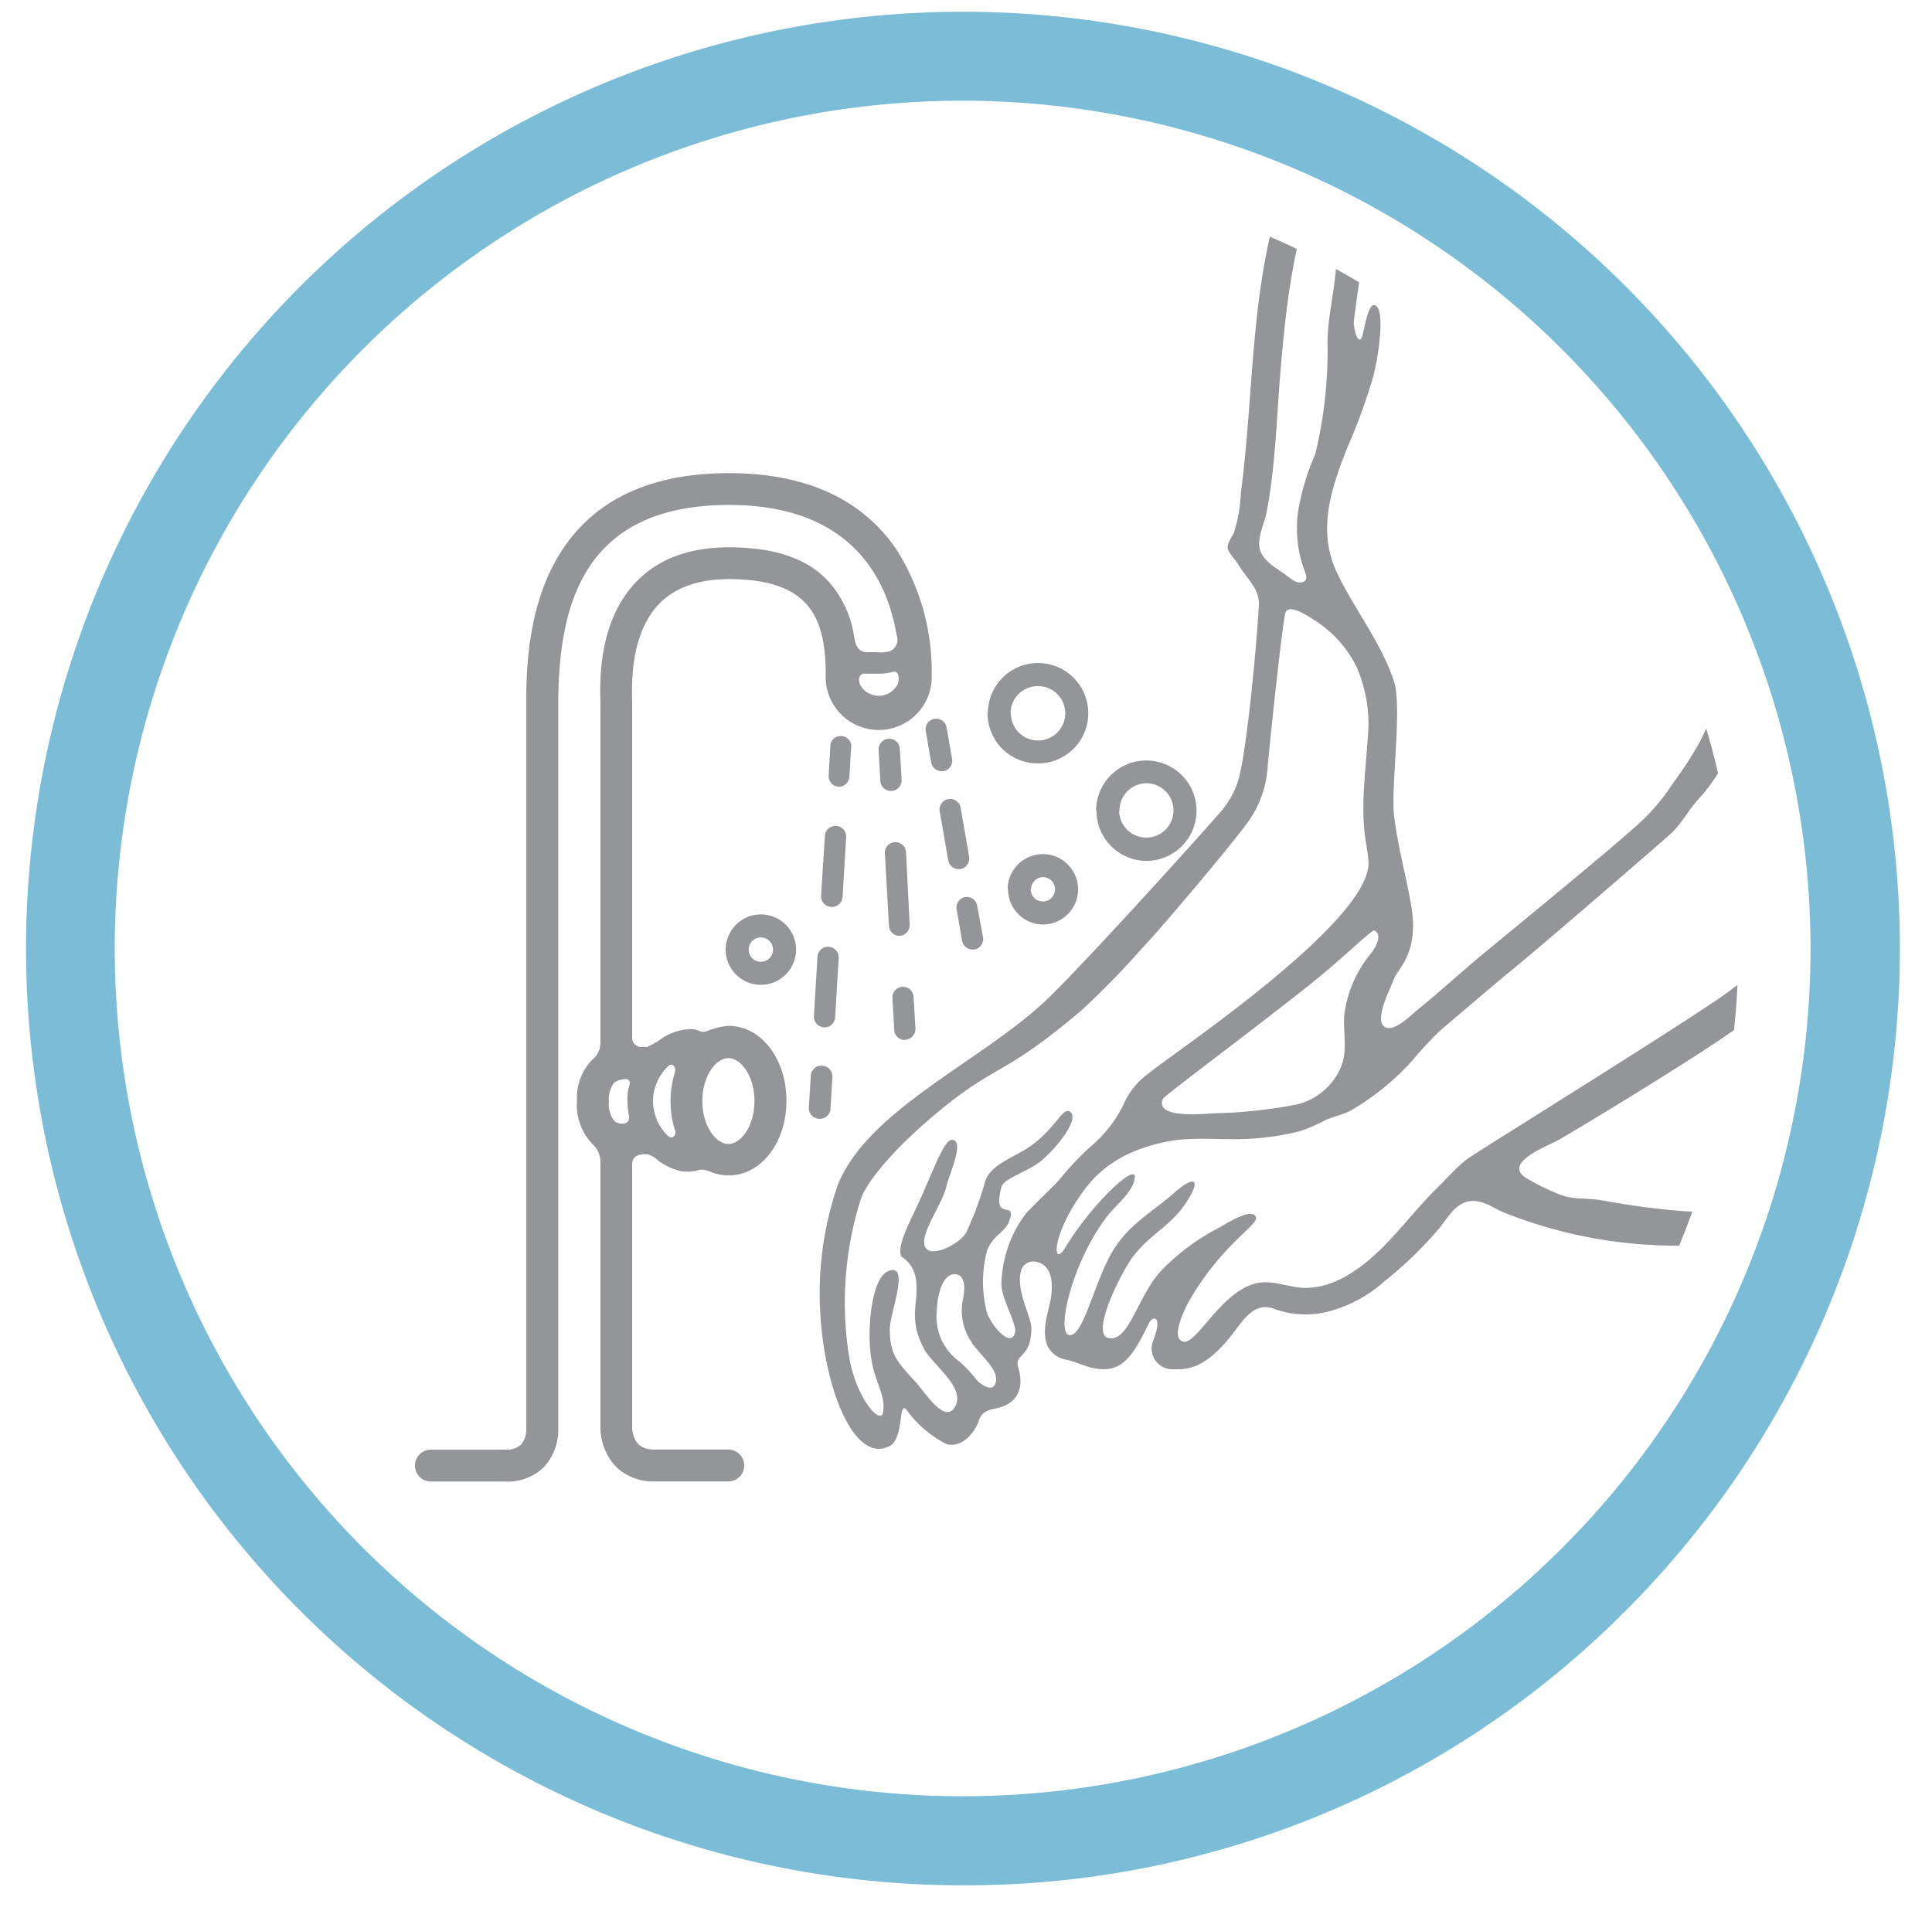<svg id="Layer_1" data-name="Layer 1" xmlns="http://www.w3.org/2000/svg" xmlns:xlink="http://www.w3.org/1999/xlink" viewBox="0 0 204.71 202.82"><defs><style>.cls-1{fill:none;}.cls-2{clip-path:url(#clip-path);}.cls-3{fill:#939598;}.cls-4{fill:#7bbdd6;}</style><clipPath id="clip-path"><path class="cls-1" d="M102,18.33a82.19,82.19,0,1,0,82.19,82.18A82.27,82.27,0,0,0,102,18.33Z"/></clipPath></defs><title>Artboard 58@4x1</title><g class="cls-2"><path class="cls-3" d="M99,76.17a1.13,1.13,0,0,1,1.3.92l.58,3.33a1.12,1.12,0,0,1-.92,1.3l-.19,0a1.13,1.13,0,0,1-1.11-.94l-.57-3.33A1.12,1.12,0,0,1,99,76.17Zm5.67-.59A5.32,5.32,0,1,1,110,80.9,5.31,5.31,0,0,1,104.64,75.58Zm2.44,0A2.88,2.88,0,1,0,110,72.71,2.88,2.88,0,0,0,107.08,75.58ZM87.49,71.49c0-6.08-1.74-10.12-10.25-10.12-3.2,0-5.68.87-7.36,2.58-3.07,3.14-2.94,8.4-2.9,10.38,0,.21,0,.39,0,.53v35a1,1,0,0,0,1,1.1l.55,0a7.81,7.81,0,0,0,1.39-.78,5.88,5.88,0,0,1,3.29-1.13c.91,0,.91.48,1.68.22a7.51,7.51,0,0,1,2.31-.56c3.44,0,6.13,3.48,6.13,7.93s-2.69,7.92-6.13,7.92a5.11,5.11,0,0,1-2-.42,2.42,2.42,0,0,0-1-.19,4.62,4.62,0,0,1-2.06.16,6.63,6.63,0,0,1-2.5-1.2,2.12,2.12,0,0,0-1.14-.6c-.14,0-.39,0-.64.05s-.88.15-.88,1.1v27.86a3.1,3.1,0,0,0,.35,1.29c.23.43.71,1,2.08,1h7.76a1.69,1.69,0,0,1,0,3.38H69.42a5.66,5.66,0,0,1-4.19-1.6,6.11,6.11,0,0,1-1.61-4.12V123.17a2.56,2.56,0,0,0-.83-1.92,5.91,5.91,0,0,1-1.65-4.57,5.76,5.76,0,0,1,1.59-4.36,2.31,2.31,0,0,0,.89-1.69V74.86c0-.12,0-.27,0-.45-.06-2.37-.21-8.66,3.86-12.82C69.8,59.2,73.09,58,77.24,58c5.19,0,8.8,1.36,11,4.15a11.35,11.35,0,0,1,2.23,5.1c.1.56.17,1.79,1.31,1.86.34,0,.72,0,1.12,0A3.56,3.56,0,0,0,94.31,69,1.32,1.32,0,0,0,95,67.3c-1-6-4.85-13.79-17.75-13.79-16,0-18.1,11.41-18.1,21.35v76.77a5.78,5.78,0,0,1-1.54,3.86A5.49,5.49,0,0,1,53.54,157H45.66a1.69,1.69,0,0,1,0-3.38h7.88a2.24,2.24,0,0,0,1.66-.53,2.47,2.47,0,0,0,.56-1.45V74.86c0-3,0-9.31,2.74-14.72,3.35-6.64,9.66-10,18.74-10,8.14,0,14.12,2.74,17.78,8.14a24.14,24.14,0,0,1,3.7,13.22,5.62,5.62,0,1,1-11.23,0Zm3.64,1.06a2.25,2.25,0,0,0,4-.07c.14-.3.21-1.5-.52-1.28a5.91,5.91,0,0,1-1.66.19c-.45,0-.86,0-1.25,0C90.85,71.36,91,72.23,91.13,72.55ZM74.42,116.68c0,2.68,1.46,4.55,2.76,4.55s2.76-1.87,2.76-4.55-1.45-4.55-2.76-4.55S74.42,114,74.42,116.68Zm-5.23,0a5.18,5.18,0,0,0,1.55,3.66c.45.46,1,0,.77-.6a10.06,10.06,0,0,1-.46-3.06,10.18,10.18,0,0,1,.45-3c.18-.59-.26-1.13-.69-.71A5.21,5.21,0,0,0,69.19,116.68Zm-2.7,0a4.62,4.62,0,0,1,.16-1.54c.32-.92-.41-.81-.7-.75a1.76,1.76,0,0,0-.9.38,2.8,2.8,0,0,0-.53,1.91,3,3,0,0,0,.54,2.08,1.27,1.27,0,0,0,.84.32c.93,0,.76-.76.69-1.16A7.24,7.24,0,0,1,66.49,116.68Zm34-32a1.12,1.12,0,0,0-.92,1.3l.9,5.19a1.12,1.12,0,0,0,1.11.93h.19a1.14,1.14,0,0,0,.92-1.3l-.9-5.19A1.12,1.12,0,0,0,100.45,84.69Zm1.79,10.38a1.13,1.13,0,0,0-.92,1.3l.58,3.33a1.13,1.13,0,0,0,1.11.93l.19,0a1.13,1.13,0,0,0,.92-1.3L103.54,96A1.11,1.11,0,0,0,102.24,95.07ZM88,117.5l.2-3.37a1.13,1.13,0,0,0-1.06-1.19A1.11,1.11,0,0,0,85.91,114l-.21,3.37a1.14,1.14,0,0,0,1.06,1.19h.07A1.12,1.12,0,0,0,88,117.5ZM90,82.31l.2-3.37A1.13,1.13,0,0,0,88,78.81l-.2,3.37a1.13,1.13,0,0,0,1.06,1.19h.07A1.13,1.13,0,0,0,90,82.31Zm-3.38,19-.38,6.37a1.14,1.14,0,0,0,1.06,1.19h.07a1.13,1.13,0,0,0,1.12-1.06l.38-6.37a1.13,1.13,0,0,0-2.25-.13Zm20.15-7.06a3.73,3.73,0,1,1,3.73,3.72A3.74,3.74,0,0,1,106.81,94.21Zm2.44,0a1.29,1.29,0,1,0,1.29-1.3A1.29,1.29,0,0,0,109.25,94.21Zm6.93-8.33a5.32,5.32,0,1,1,5.32,5.31A5.32,5.32,0,0,1,116.18,85.88Zm2.44,0A2.88,2.88,0,1,0,121.5,83,2.88,2.88,0,0,0,118.62,85.88ZM89.28,95l.38-6.36a1.13,1.13,0,0,0-2.25-.14L87,94.91a1.12,1.12,0,0,0,1,1.19h.07A1.12,1.12,0,0,0,89.28,95ZM80.62,96.9a3.73,3.73,0,1,1-3.73,3.73A3.74,3.74,0,0,1,80.62,96.9Zm0,2.44a1.29,1.29,0,1,0,1.29,1.29A1.29,1.29,0,0,0,80.62,99.34Zm14.65-.17h.06A1.13,1.13,0,0,0,96.39,98L96,90.31a1.12,1.12,0,0,0-1.18-1.06,1.11,1.11,0,0,0-1.06,1.18l.43,7.67A1.12,1.12,0,0,0,95.27,99.17Zm.62,11H96A1.14,1.14,0,0,0,97,109l-.2-3.37a1.12,1.12,0,1,0-2.24.13l.19,3.37A1.12,1.12,0,0,0,95.89,110.21ZM94.47,83.82a1.13,1.13,0,0,0,1.06-1.19l-.19-3.37a1.13,1.13,0,0,0-2.25.13l.19,3.37a1.13,1.13,0,0,0,1.12,1.06Z"/><path class="cls-3" d="M145.35-29.93A15.26,15.26,0,0,1,149-29a.78.78,0,0,0,.22,0c.39,0,.9-.25,1.17-.24a.18.18,0,0,1,.19.18c0,.25,0,.77-1.61,1-.58.09-1.71,1.27-4.09,1.26l-.49,0c-2-.13-2.48-1.65-2.35-1.86a.18.18,0,0,1,.21-.08c.16,0,.37.11.61.15l.16,0c.75,0,.78-.85,1-1A2,2,0,0,1,145.35-29.93Zm25,6.93c0-2.05,1.32-3.93,2.69-5.38a6,6,0,0,1,4-2.12,3.1,3.1,0,0,1,1.27.3.92.92,0,0,1,0,1.6c-.15.11-.77.58-.27,1.79a5.72,5.72,0,0,1-.26,4.84,6.64,6.64,0,0,1-5.4,3.59,1.33,1.33,0,0,1-.72-.18c-.82-.59,3.12-1.47,1.64-5.71-.12-.36-.28-.5-.43-.51s-.53.32-.68.53A17.88,17.88,0,0,1,171-22.73a.32.32,0,0,1-.31.11A.4.4,0,0,1,170.35-23Zm4.1-2.54a3.09,3.09,0,0,1,.66,1.45c.13.71.16,1.85.49,1.84.15,0,.37-.25.69-.89a5.1,5.1,0,0,0,.17-3.89c-.21-.59-.45-.76-.65-.77a.82.82,0,0,0-.47.21c-.32.23-.63.48-.93.74C173.66-26.19,174.22-25.79,174.45-25.54Zm56.9,56.06a69.81,69.81,0,0,1-2.32,15c-.7,2.37-1.6,4.67-2.27,7S225.63,57.5,225,60c-.71,2.85-1.74,6-4.46,7.58-1.31.74-3.14.41-4,1.72s-.82,2.9-1.06,4.34c-.37,2.17-.69,4.36-1.18,6.51-.59,2.59-1.14,5.18-1.51,7.82-.74,5.36.76,10.47,1.72,15.7a48.77,48.77,0,0,1,.74,5.27,43.38,43.38,0,0,0,1.45,7.58,97,97,0,0,1,2.74,9.8c.46,2.48,1.21,13.57,0,15.56-.77,1.23-2.43,1.27-2.74-.35-.25-1.27,1.39-5-1.23-18.93-.46-2.41-1.13-5.48-3-3.42a10.77,10.77,0,0,1-3.18,2.18c-1.5.73-5.93,2.62-6.42,3.11a22.7,22.7,0,0,1-8.84,5,52.59,52.59,0,0,1-22.84,2.11,49.69,49.69,0,0,1-11.62-3c-1.41-.55-2.78-1.75-4.37-1.15-1.23.46-1.94,1.82-2.74,2.78a41.84,41.84,0,0,1-5.74,5.55,14.29,14.29,0,0,1-6.3,3.3,9.65,9.65,0,0,1-5.3-.32c-2.23-.92-3.4,1.2-4.69,2.83-3,3.79-4.94,3.53-6.29,3.53a2.2,2.2,0,0,1-2-2.9c1.14-2.86,0-2.79-.39-2-1.8,3.72-2.93,5.27-5.68,4.82-1-.16-2-.68-3-.92a2.68,2.68,0,0,1-2.09-1.5c-.62-1.51,0-3.25.32-4.77.16-.86.61-3.81-1.64-4.14a1.35,1.35,0,0,0-1.5,1.09c-.5,2,1.12,4.84,1.12,5.91,0,3.32-1.83,2.73-1.4,4.17.7,2.33-.2,3.56-1.46,4.12-1,.44-2.32.22-2.71,1.58-.21.73-1.51,3-3.46,2.46a11.9,11.9,0,0,1-4.12-3.52c-1-1.38-.27,2.93-1.89,3.75-3.65,1.84-6.68-5.69-7.26-13.21a35.23,35.23,0,0,1,1.8-14.5c3.25-8.05,15.4-13.13,22.28-19.75,4.13-4,16.24-17.4,18-19.45a9.77,9.77,0,0,0,2.07-3.41c1.08-3.34,2.21-17,2.26-19,0-1.59-1.38-2.74-2.16-4.07-.28-.49-1-1.19-1.13-1.71s.39-1.18.64-1.7a15.85,15.85,0,0,0,.74-4.25c.39-2.91.63-5.83.86-8.75.67-9,1.22-18.31,4.88-26.67a32.57,32.57,0,0,1,8-10.72c1.51-1.32.08-1.59-.49-1.86-4.4-2.07-6.37-7.41-7.09-8.84-1.21-2.39-4.57-10.5-4.36-13.87.42-6.87,3.15-6.29,3.71-8.94a7.29,7.29,0,0,0,.18-3c-.2-1-.58-1.91-.69-2.9a21.21,21.21,0,0,1,3.16-13.83c1.52-2.18-.4-2.48,3.26-7.64A17.55,17.55,0,0,1,148-59c1.18-.75,2.41-1.42,3.65-2.07,7-3.66,12.89-4.65,17.11-4.66a25.59,25.59,0,0,1,3.67.25,9.19,9.19,0,0,0,1.66.12c1.47,0,2.36-.44,2.55-.87,1.08-2.44,5.68-7.12,12.64-7a17.9,17.9,0,0,1,7,1.6c4.49,2,6.91,7,7.36,11.76.37,3.88-.9,8.71-4.11,11.15-.9.68-3.1,2.09-2.18,4.81a16,16,0,0,1,.59,5,37.3,37.3,0,0,1-4.24,17,50.53,50.53,0,0,0-3.67,8.28,16.08,16.08,0,0,0-.73,4.4c0,2.86,1.32,4.2,4.17,4.34a16.14,16.14,0,0,1,6.37,1.66c2.73,1.27,5.22,3,8,4.27,2.53,1.15,5.57,1.37,8.25,2A14.17,14.17,0,0,1,223,6.25a22.24,22.24,0,0,1,2.88,4.4l.09.14a12.12,12.12,0,0,1,4.58,5.95C231.85,21.08,231.63,26,231.35,30.52ZM188.81.73c-.08,3.39-4.58,12.13-10.73,16.41-2,1.4-.5,3,.68,4.57.86,1.14,1.61,2.37,2.47,3.51,1.27,1.7,3.21,4.88,5.65,3.87,8.75-3.62,8.56-19.54,7.27-25.83-.37-1.78-.88-6.12-3.43-6a1.68,1.68,0,0,0-.7.17C188.93-2,188.84-.38,188.81.73ZM172.61,12c.91,1.08,1.45,2.93,2.82,3.3,1.17.31,6-5.48,6.43-6a18.92,18.92,0,0,0,4-9c.44-3.88-2.19-6.91-4.71-9.47-1.09-1.11-1.88-2.54-3-3.59s-2.06-.41-3.16.53c-2.93,2.5-5.29,5.59-8.07,8.21-.49.45-1,.89-1.49,1.3-1.31,1.08-5.08,3.33-3.7,5.49S166.07,4.31,172.61,12ZM171,14.83c-1.07-2.06-2.93-3.78-4.46-5.48-2-2.22-6.64-5.89-6.8,1.11-.06,2.53-.25,11.72.62,13.7.5,1.11,1.16,1.51,1.87,1.49,1.28,0,2.74-1.41,3.74-2.37a35.71,35.71,0,0,0,3.79-4C170.84,17.91,171.91,16.53,171,14.83ZM171.75-15c1.45-.51,2.48.11,3.83-1a13,13,0,0,0,3-3.86c1.3-2.54,2.6-6.09,2-9a3.38,3.38,0,0,0-2.72-2.86,1.81,1.81,0,0,0-.4,0c-2-.07-3.74,1.57-5.34,2.51a18.39,18.39,0,0,1-4.66,1.51c-.91.26-5.73.85-2.91,8.6C168.51-8.13,170.19-14.44,171.75-15Zm9.64-48a1.61,1.61,0,0,0,1,.35c1,0,1.86-.91,2.19-1.09a4.51,4.51,0,0,1,2.18-.54,9,9,0,0,1,5.46,2.26c2.5,2.08,5.14,6.27,2.74,9.09-.64.76-.47,1.76.4,1.8a3.13,3.13,0,0,0,1.93-.9,8.35,8.35,0,0,0,2.95-6.09c.25-4.51-1.59-9.24-6-11.11a12.27,12.27,0,0,0-4.55-.79c-3.44,0-7.46,1.07-9.64,4.09C178.87-64.28,180.89-63.42,181.39-63Zm9.15,2.67c-.94-.91-2.2-2.18-3.44-2.19a1.53,1.53,0,0,0-.52.08c-2.19.69-.85,1.65-.08,2.18a27.34,27.34,0,0,1,4.87,4.44c.27.32.78.89,1.17.92s.54-.28.53-1.3C193.06-57.84,191.5-59.43,190.54-60.37Zm-46,10c.73,2.23,4,2.95,5.94,3.55l.06,0c2.78.86,7.15,3.37,6.62,4.28-.22.37-1,.39-1.84.25-1.19-.19-2.11.57-1.27,2.43a17.82,17.82,0,0,0,5.39,6.08h0c2.75,1.86,8.93-1,9.32.39s-2.42,1.74-2.58,2.56.25,1.14,2.24.59a37.75,37.75,0,0,0,5.59-2.66c.26-.14.52-.28.78-.39l.26-.11a6.41,6.41,0,0,1,2.32-.44A5.12,5.12,0,0,1,181-32.43a6.59,6.59,0,0,1,1.82,4.74,18.81,18.81,0,0,1-.88,5.8.24.24,0,0,1,0,.23l-.12.24c-.09.26-.21.56-.28.74l0,.08c-.12.41-.21.81-.36,1.23a8.13,8.13,0,0,0-.5,2.18,7.59,7.59,0,0,0,.69,3.87,6.23,6.23,0,0,0,2.54,2.76,5.29,5.29,0,0,0,.76.38c1.27-.31,2.55-1.37,3-4.19.58-3.8,2.68-7.8,4.13-11.33,2.08-5.07,3.54-10.83,2.73-16.34a23.79,23.79,0,0,0-8-14.44,30.66,30.66,0,0,0-7.44-4.88,18.89,18.89,0,0,0-7.6-1.58h-.8a47.51,47.51,0,0,0-12.24,1.77,35.57,35.57,0,0,0-5.8,2.71,27.43,27.43,0,0,0-3.53,2.11C147.36-55.13,143.71-53.07,144.58-50.4Zm-5.49,15.84c0,.19.22.25.48.25a3.74,3.74,0,0,0,1.12-.27,4.57,4.57,0,0,1,1.74-.26,6.23,6.23,0,0,1,1.68.26c1.87.56,5.07,2.49,4.8,2.86,0,0-.1.07-.2.08a25.14,25.14,0,0,1-4.18-1.27,7.59,7.59,0,0,0-1.87-.41,3.18,3.18,0,0,0-.62,0c-.72.15-2.46,1.11-2.23,1.87A7.31,7.31,0,0,1,140-28a9.63,9.63,0,0,1-.32,1.2c-.17.48.59,1.39,1.28,1.66,1.47.56,3.17,1.75,4.7,2.21a14,14,0,0,0,7.5.43,19.37,19.37,0,0,0,5.92-3.21c3.86-2.65,2.6-3.9,2.31-4.06-.72-.38-1.42-.76-2-1.12a10.91,10.91,0,0,1-1.67-1l-.16-.11a21.2,21.2,0,0,1-5-5.67,19.13,19.13,0,0,1-1.6-3.09c-.39-1-1.41-3.23-3-3.86a10.42,10.42,0,0,1-1.89-.86h0l-.37-.23c-3.63-2.08-5.23,1.95-5.75,3.54a.84.84,0,0,1,0,.12A17.19,17.19,0,0,0,139.09-34.56Zm-2.21,12.7a19.2,19.2,0,0,1,5.71,2.49c7,4,15.66,1.79,17.88-1.45,1.92-2.8-.12-2.13-1.31-1.38-2.94,1.85-7.5,3.7-14.11,1.47-1.61-.55-5.89-3.86-7.39-2.3A4.77,4.77,0,0,0,136.88-21.86Zm9.37,23.61a9.83,9.83,0,0,0,4-.08c7-1.22,18.55-9.37,16.9-11.35-.45-.54-1.65-.42-3.38,1.71a16.72,16.72,0,0,1-3.2,3c-4.39,3.09-9,4-9.16,2.87s8.28-2.82,12.6-10.31c.74-1.3-.76-1.69-1.35-1.08-8,8.26-15.28,7.25-18.56,6.46-.64-.15-1.86-1.75,0-1.55,9.93,1,17.06-5.91,17.87-7.66,1.62-3.5-1.84-1-3-.42-4.1,1.91-10.77,2.42-19.9-2.35-.64-.33-1.93-.66-2.82-1a8.73,8.73,0,0,0-.25,1.26C135.34-14.06,142,.67,146.25,1.75ZM145.48,40a63.66,63.66,0,0,1-2.72,7.44c-1.66,4.19-3.18,8.62-1.21,13,1.84,4,4.74,7.5,6.15,11.75.88,2.65-.31,11.11,0,14.1s1.36,6.83,1.85,9.81c.81,4.91-1.45,6.57-1.83,7.6s-2,4.08-1.14,5,2.82-1,3.43-1.54c2.49-2,4.86-4.2,7.34-6.24,3.62-3,12.87-10.55,16.22-13.57A21.55,21.55,0,0,0,177.26,83a39,39,0,0,0,2.84-4.38c1.35-2.71,2.55-5.47,4.16-8s3.11-5,4.7-7.49c1.16-1.83,2.32-3.68,3.43-5.54a6.61,6.61,0,0,0,1.36-2.9A5,5,0,0,0,192.58,52c-.74-1.23.18-2.33.92-3.18.9-1,1.24-2.64,1.7-3.93,1-2.91,2-5.85,3-8.8,1.68-5.13,3.28-10.41,5.81-15.2a19.36,19.36,0,0,1,3.54-5c2.36-2.27,5.13-3.47,8.08-4.8,1-.44,2-.88,3-1.24s3.56-.41,2.53-2c-.51-.78-2.26-1.17-3.12-1.44-3.68-1.17-7.78-1.45-11.25-3.23C204.32,2,202.12.4,199.82-1c-2.15-1.27-5-2.28-4.19,1.21.35,1.51,4.35,9-.74,23.5-1.18,3.38-3.42,7.29-7.24,8.15-3.47.78-6.08-1.44-8-4.08-1.09-1.49-4.23-9.87-7.13-7.28S164.9,32.18,160,27.32c-1.8-1.78-2.23-4.73-2.52-7.13-.54-4.5-.17-9,0-13.52,0-.83.38-3.08-.58-3.59s-2.56,1-3.43,1.51a35,35,0,0,0-8,5.55c-1,.94-1.91,3.89-1.12,8.74a28,28,0,0,1,0,8.53c-.29,2.15-.6,4.3-.88,6.45-.14,1,.56,3.21.94,1.5s.7-3.26,1.32-3C146.75,32.86,146.14,37.44,145.48,40Zm-3.06,67.71a12.73,12.73,0,0,1,2.9-6.75c.37-.49,1.25-1.89.3-2.35-.27-.14-3.35,3-7.29,6.09-6.46,5.12-15,11.42-15.11,11.76-.93,2.13,4.41,1.57,5.33,1.52a52.33,52.33,0,0,0,8.92-.95,6.84,6.84,0,0,0,4.48-3.66,5.56,5.56,0,0,0,.37-1C142.68,110.79,142.34,109.33,142.42,107.69Zm-6.17-46.77c.38.27,1,.83,1.52.79,1.06-.1.55-.94.33-1.6a13.18,13.18,0,0,1-.6-5.65,24.93,24.93,0,0,1,1.85-6.32,46.08,46.08,0,0,0,1.31-11.76c0-3,.89-6,.94-9,.18-10.27-1.65-9.11-2.12-7.92-2.49,6.25-3.24,13.18-3.8,19.83-.42,5-.53,10.09-1.48,15-.24,1.23-1,2.6-.72,3.88a.43.43,0,0,0,0,0C133.81,59.45,135.33,60.27,136.25,60.92Zm-33.41,81.14a6,6,0,0,1-.82-4.35c.48-2.18-.26-2.89-1.17-2.66-.71.18-1.62,1.44-1.62,4.67a5.9,5.9,0,0,0,2.46,4.57,12.32,12.32,0,0,1,1.74,1.86c.32.41,1.94,1.68,2.11.12C105.69,144.91,103.57,143.39,102.84,142.06Zm9.3-16.94a31.82,31.82,0,0,1,3.42-3.64,13.58,13.58,0,0,0,3.65-4.81,7.93,7.93,0,0,1,2.48-2.93c2.12-1.83,23.66-16.08,23.31-22.45-.05-1-.28-1.91-.39-2.88-.4-3.29.1-6.88.31-10.2a15,15,0,0,0-1.19-7.57,12.29,12.29,0,0,0-4.25-4.81c-.54-.31-2.73-1.94-3.25-1-.29.55-1.62,13.22-1.9,16.25a11.16,11.16,0,0,1-2.23,6.18c-1.41,2-9.1,11.15-11.12,13.24a90.05,90.05,0,0,1-6.4,6.56c-7.92,6.71-8.86,5.69-14.26,10s-8.45,8.1-9.09,9.93A36.26,36.26,0,0,0,90,143.94c.76,4.28,3.34,7.17,3.57,5.7.3-1.87-.86-3-1.27-5.78-.47-3.15.07-8.46,1.82-9.16,2.37-.95.18,4.41.16,6.15,0,2.7.8,3.49,2.73,5.59,1,1.1,3.09,4.5,4.17,2.66,1.21-2.07-2.37-4.42-3.31-6.22-1.76-3.39-.37-5-.86-7.54a3.26,3.26,0,0,0-1.51-2.18c-.52-1.2,1-3.82,2.19-6.48,1.32-3,2.4-5.9,3.16-5.89,1.45,0-.3,3.7-.59,5s-1.74,3.51-2.2,5c-1,3.4,3.7,1.23,4.37-.3a35.18,35.18,0,0,0,1.94-5.25c.49-1.83,3.33-2.7,4.88-3.83,2.78-2,3.4-4.33,4.22-3.51s-1.52,3.77-3.16,5.12c-1.47,1.21-4,1.83-4.21,2.81-.92,3.45,1.24,1.65,1,3-.36,1.82-1.69,1.75-2.49,3.62a12.85,12.85,0,0,0,0,6.76c.63,1.56,2.56,3.61,2.94,2,.21-.94-1.46-3.62-1.44-5.13a12.82,12.82,0,0,1,2.56-7.44C109.31,127.89,111.64,125.71,112.14,125.12ZM183.27,105c2.9-2.19,6-4.22,8.58-6.88,2.88-3,4.35-7.07,6.31-10.72,1.73-3.21,3.84-6.23,5.5-9.46a78.55,78.55,0,0,1,4.42-8.11c1.84-2.74-1.34-3.16-3.24-4.14A19.76,19.76,0,0,1,200,62.16c-1-1-2-2.9-3.29-3.46s-2,1-2.59,1.95c-.74,1.17-1.53,2.31-2.24,3.51-1.47,2.47-2.85,5-4.38,7.42-1.75,2.81-3,5.77-4.56,8.7a17.94,17.94,0,0,1-2.82,4.23c-1.16,1.21-1.89,2.77-3.16,3.9-1,.91-13.63,11.85-17.3,14.82-2.4,2-4.73,4-7.09,6a43.78,43.78,0,0,0-3,3.24,27.33,27.33,0,0,1-6.43,5.21c-.86.45-1.79.63-2.66,1a17.17,17.17,0,0,1-2.75,1.19,27.32,27.32,0,0,1-5.62.82c-2.9.14-5.92-.29-8.78.35-3.61.8-6.45,2.27-8.61,5.28-3.43,4.79-3.16,8.07-1.86,5.91,2.86-4.73,7.5-9,7.38-7.48s-1.91,2.86-2.76,3.93c-3.88,4.91-5.56,12.45-4.24,12.79,1.57.4,2.77-6.08,4.91-9.29,1.79-2.68,4-3.76,6.39-5.88,1.73-1.52,2.81-1.6,1.38.77-1.71,2.82-3.74,3.41-5.8,6-1.12,1.4-4.74,8.4-2.61,8.74s3-4.36,5.48-7.11a23.86,23.86,0,0,1,6.3-4.67c1.87-1.11,3.38-1.85,3.78-1.07s-3.49,2.76-7,8.78c-.38.65-1.7,3.28-1.13,4.11,1.34,1.93,4-4.89,8.2-5.87,1.7-.39,3.44.48,5.13.5,2.94,0,5.51-1.75,7.58-3.67,2.33-2.17,4.19-4.74,6.44-6.94.84-.82,1.66-1.74,2.53-2.52a9.28,9.28,0,0,1,1.36-1C157,121.76,180,107.49,183.27,105Zm27.41-32a29.45,29.45,0,0,0-2.1,3.39c-1.14,2-2.15,4.16-3.37,6.15-2.16,3.52-4.14,7.13-6,10.8-1.69,3.32-3.36,6.24-6.22,8.7s-5.8,4.42-8.67,6.67-15.86,10.18-19.16,12.08c-1.15.65-5.89,2.38-3.53,4a24.79,24.79,0,0,0,3.38,1.69c1.57.71,3,.42,4.64.71,7.16,1.28,14.94,2.11,22.14-.06a24.68,24.68,0,0,0,8.46-4.44c1.16-.93,4.33-3.71,7.23-4.36a5.58,5.58,0,0,0,3.53-2.81c1-1.85.93-4.2.79-6.24a54,54,0,0,0-1.22-7.46c-.39-1.85-.8-3.69-1.09-5.55s-.24-3.64-.46-5.45a26.74,26.74,0,0,1,1.09-9.41c.37-1.38.68-2.79,1-4.19a15.7,15.7,0,0,0,.76-3.66,1.44,1.44,0,0,0-.28-.92C211.35,72.41,211,72.54,210.68,73ZM226.89,19.1a6.62,6.62,0,0,0-2.8-4.33,20.2,20.2,0,0,1-3.53-2c-2.69.33-10,3.31-12.1,6.38s-3.55,7-4.91,10.56c-1.75,4.58-3.33,9.23-5,13.86-.59,1.7-1.42,3.32-1.95,5.06a6.16,6.16,0,0,0-.44,2.78A8.63,8.63,0,0,0,198,54.28c3,4.21,6.71,7.95,11.76,9.57l.48.14c2.45.72,5.48,1.5,8,.52,3-1.18,3.21-5.83,3.79-8.51.89-4.18,2.5-8.09,3.51-12.22a68.31,68.31,0,0,0,1.82-12.48C227.54,27.41,227.92,22.91,226.89,19.1Z"/></g><path class="cls-4" d="M102,199.79A99.27,99.27,0,0,1,31.84,30.32,99.27,99.27,0,1,1,172.23,170.71,98.63,98.63,0,0,1,102,199.79Zm0-189.12a89.84,89.84,0,1,0,89.84,89.84A89.94,89.94,0,0,0,102,10.67Z"/></svg>